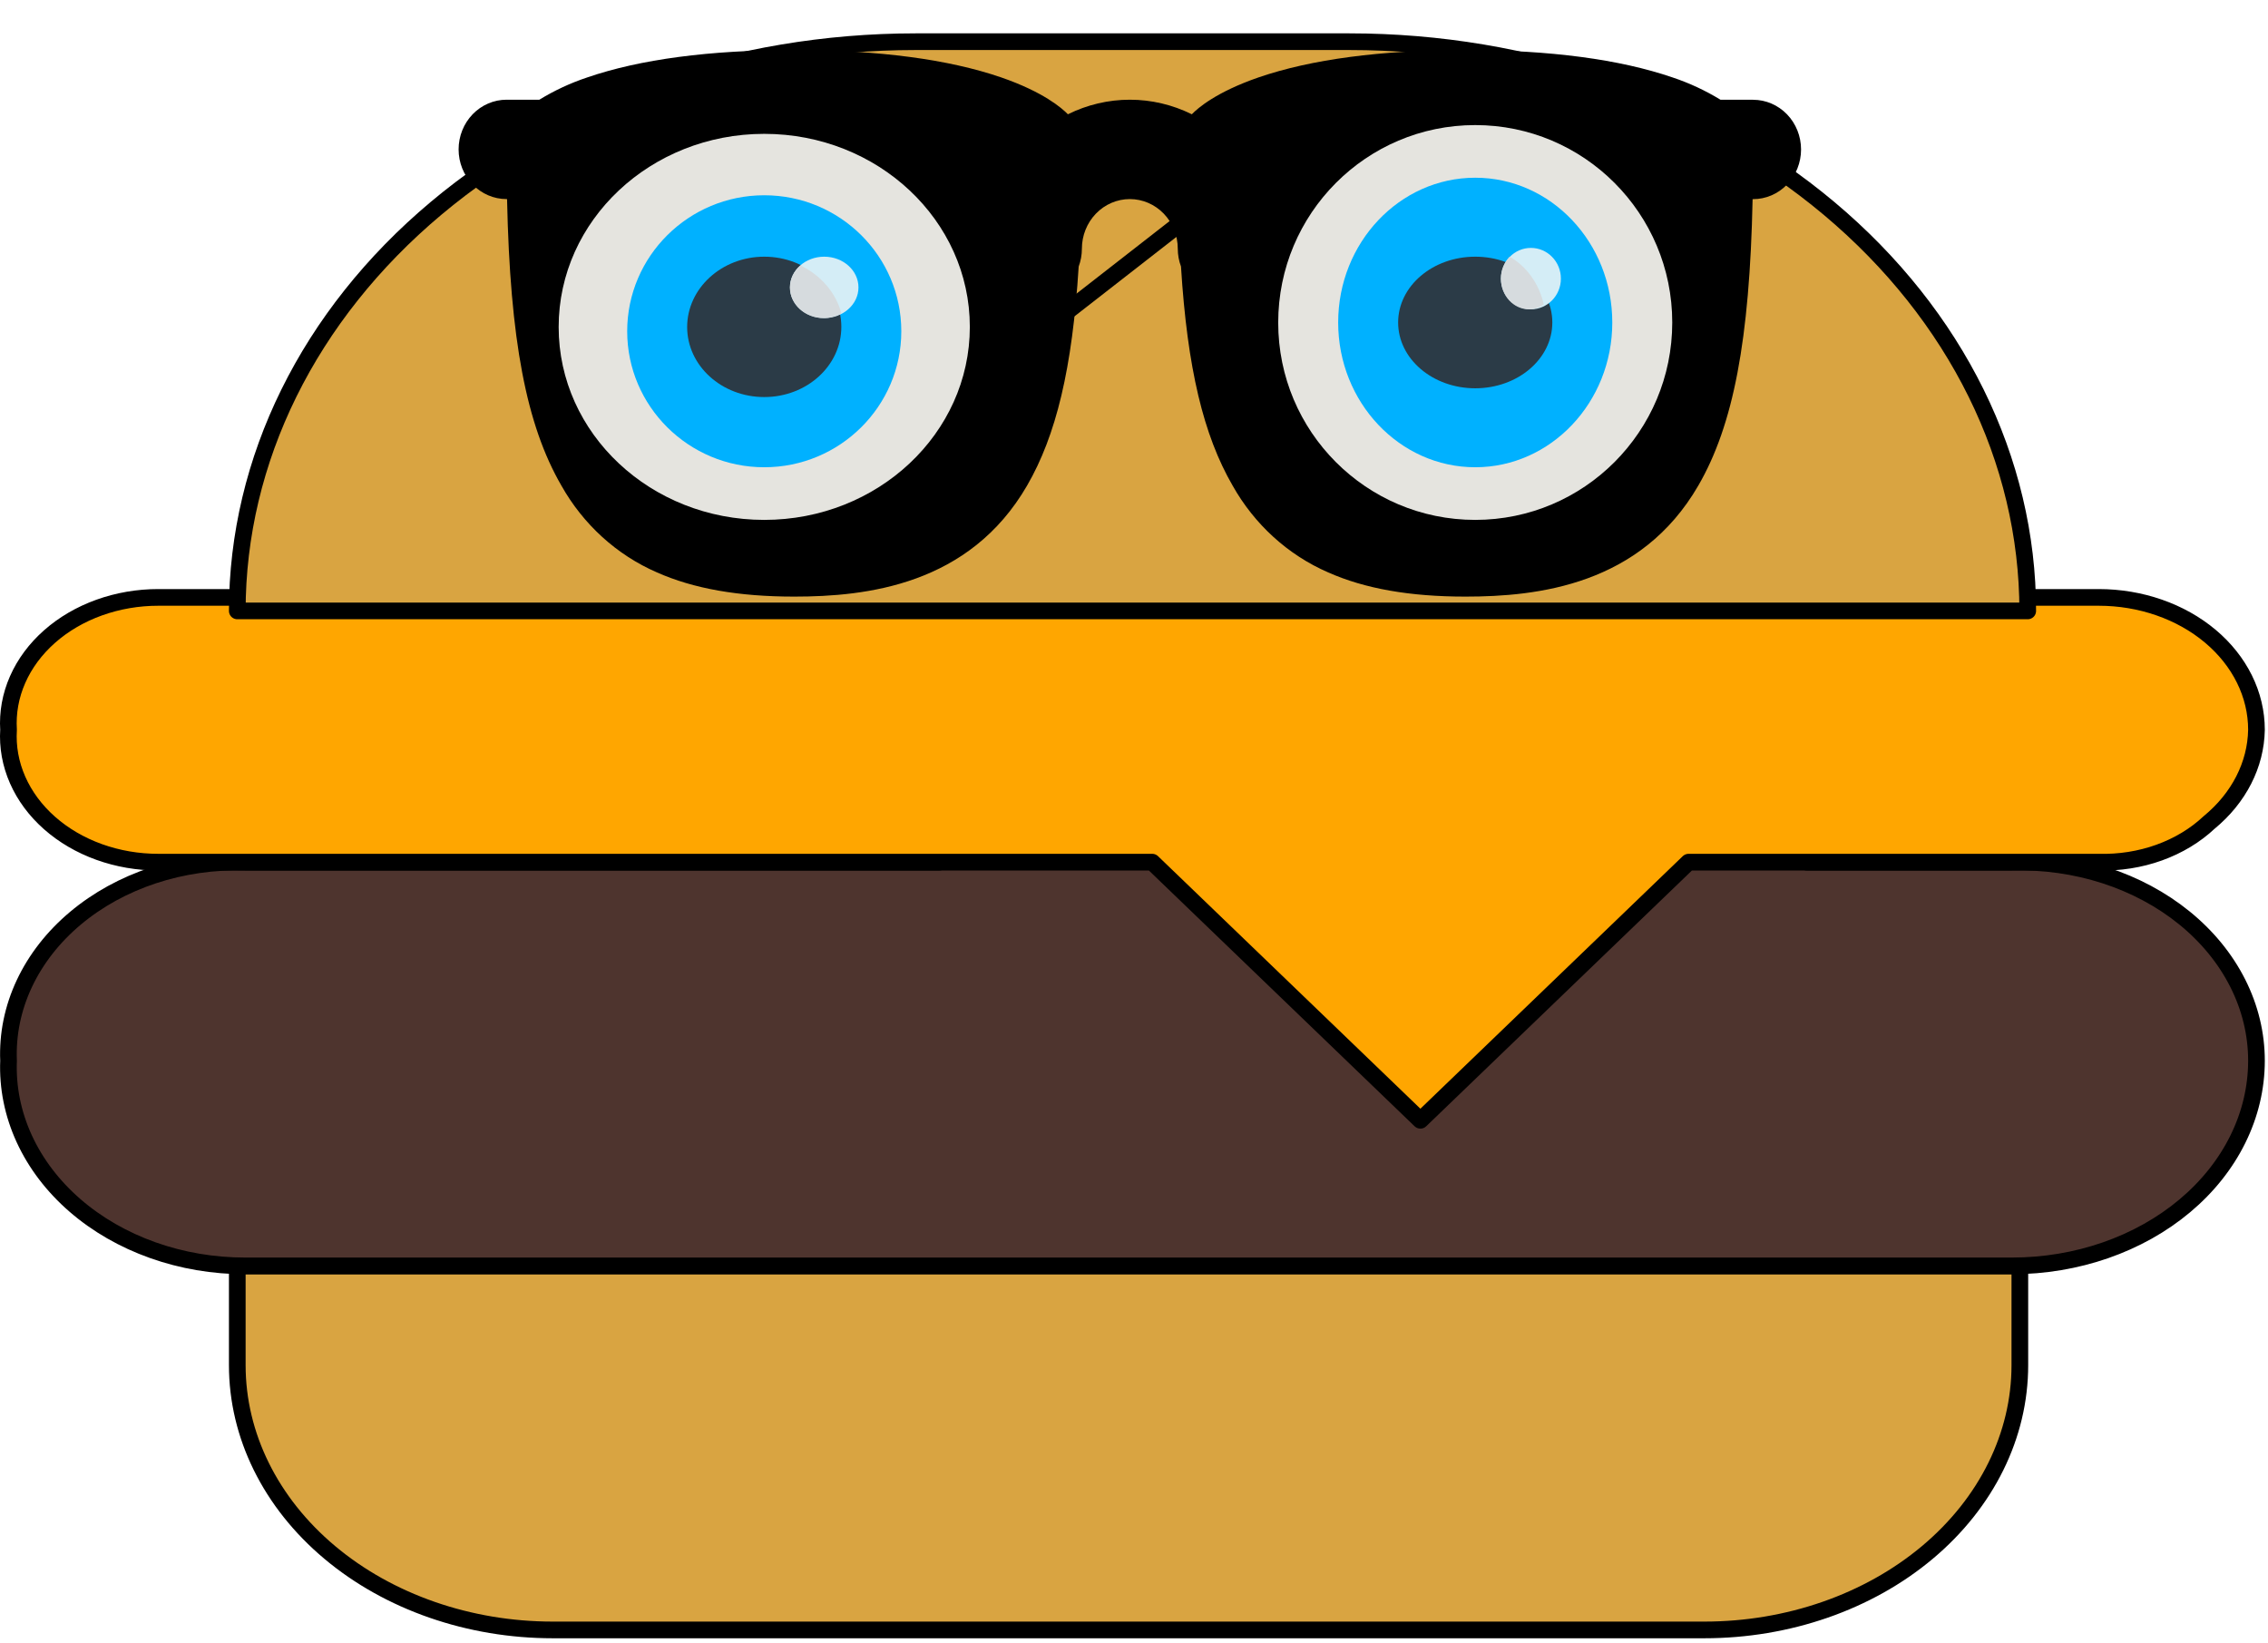 <svg width="272" height="197" viewBox="0 0 272 197" fill="none" xmlns="http://www.w3.org/2000/svg">
<path d="M28.457 151.812H242.239V163.719C242.239 172.139 238.253 180.215 231.157 186.169C224.061 192.124 214.437 195.469 204.402 195.469H66.295C56.26 195.469 46.636 192.124 39.54 186.169C32.444 180.215 28.457 172.139 28.457 163.719V151.812Z" fill="#D9A441" stroke="black" stroke-width="2" stroke-linecap="round" stroke-linejoin="round"/>
<path d="M216.699 103.394H241.293C245.099 103.287 248.891 103.825 252.444 104.973C255.997 106.122 259.238 107.859 261.974 110.081C264.71 112.303 266.885 114.964 268.37 117.907C269.855 120.849 270.619 124.011 270.617 127.206C270.617 133.732 267.528 139.991 262.028 144.605C256.529 149.22 249.071 151.812 241.293 151.812H29.403C25.595 151.814 21.826 151.173 18.32 149.927C14.814 148.681 11.642 146.856 8.994 144.56C6.347 142.264 4.276 139.544 2.907 136.563C1.538 133.582 0.898 130.399 1.025 127.206C0.893 124.049 1.536 120.903 2.916 117.964C4.295 115.025 6.381 112.355 9.043 110.122C11.705 107.888 14.886 106.138 18.389 104.98C21.891 103.823 25.641 103.283 29.403 103.394H112.646" fill="#4E342E"/>
<path d="M216.699 103.394H241.293C245.099 103.287 248.891 103.825 252.444 104.973C255.997 106.122 259.238 107.859 261.974 110.081C264.71 112.303 266.885 114.964 268.37 117.907C269.855 120.849 270.619 124.011 270.617 127.206C270.617 133.732 267.528 139.991 262.028 144.605C256.529 149.22 249.071 151.812 241.293 151.812H29.403C25.595 151.814 21.826 151.173 18.32 149.927C14.814 148.681 11.642 146.856 8.994 144.56C6.347 142.264 4.276 139.544 2.907 136.563C1.538 133.582 0.898 130.399 1.025 127.206C0.893 124.049 1.536 120.903 2.916 117.964C4.295 115.025 6.381 112.355 9.043 110.122C11.705 107.888 14.886 106.138 18.389 104.98C21.891 103.823 25.641 103.283 29.403 103.394H112.646" stroke="black" stroke-width="2" stroke-linecap="round" stroke-linejoin="round"/>
<path d="M270.617 87.519C270.546 91.706 268.507 95.7 264.942 98.631C263.284 100.189 261.238 101.423 258.95 102.246C256.662 103.069 254.187 103.46 251.699 103.394H202.51L170.348 134.35L138.186 103.394H18.998C16.556 103.397 14.139 102.982 11.894 102.175C9.65 101.368 7.624 100.185 5.943 98.7C4.261 97.214 2.957 95.457 2.112 93.534C1.266 91.612 0.896 89.565 1.025 87.519C0.896 85.472 1.266 83.426 2.112 81.503C2.957 79.581 4.261 77.823 5.943 76.338C7.624 74.852 9.65 73.67 11.894 72.863C14.139 72.056 16.556 71.641 18.998 71.644H251.699C256.716 71.644 261.529 73.316 265.077 76.293C268.624 79.27 270.617 83.308 270.617 87.519Z" fill="#FFA600" stroke="black" stroke-width="2" stroke-linecap="round" stroke-linejoin="round"/>
<g filter="url(#filter0_d_4_19)">
<path d="M109.808 1H161.834C183.41 1 204.102 8.192 219.358 20.994C234.614 33.795 243.185 51.158 243.185 69.263H28.457C28.457 51.158 37.028 33.795 52.284 20.994C67.54 8.192 88.232 1 109.808 1Z" fill="#D9A441"/>
<path d="M109.808 1H161.834C183.41 1 204.102 8.192 219.358 20.994C234.614 33.795 243.185 51.158 243.185 69.263H28.457C28.457 51.158 37.028 33.795 52.284 20.994C67.54 8.192 88.232 1 109.808 1Z" stroke="black" stroke-width="2" stroke-linecap="round" stroke-linejoin="round"/>
</g>
<path d="M82.376 36.719L93.727 47.038" stroke="black" stroke-width="2" stroke-linecap="round" stroke-linejoin="round"/>
<path d="M184.537 32.75L196.834 43.862" stroke="black" stroke-width="2" stroke-linecap="round" stroke-linejoin="round"/>
<path d="M127.781 37.513L141.024 27.194" stroke="black" stroke-width="2" stroke-linecap="round" stroke-linejoin="round"/>
<path d="M210.25 11.958H206.333C204.518 10.848 202.59 9.951 200.583 9.284C194.258 7.117 185.906 6 175.75 6C165.594 6 157.242 7.117 150.932 9.284C145.879 11.031 143.654 12.956 142.935 13.705C140.615 12.555 138.076 11.958 135.504 11.958C132.932 11.958 130.392 12.555 128.072 13.705C127.353 12.96 125.128 11.031 120.076 9.284C113.758 7.117 105.406 6 95.25 6C85.094 6 76.742 7.117 70.432 9.284C68.425 9.951 66.496 10.848 64.682 11.958H60.75C59.225 11.958 57.763 12.586 56.684 13.703C55.606 14.821 55 16.336 55 17.916C55 19.497 55.606 21.012 56.684 22.13C57.763 23.247 59.225 23.875 60.75 23.875H60.811C61.17 40.804 63.126 50.977 67.319 58.221C69.947 62.897 73.974 66.558 78.791 68.647C83.186 70.599 88.573 71.548 95.25 71.548C103.929 71.548 116.266 70.167 123.181 58.228C126.659 52.218 128.604 44.193 129.365 31.967C129.619 31.286 129.749 30.563 129.75 29.833C129.75 28.253 130.356 26.737 131.434 25.62C132.512 24.503 133.975 23.875 135.5 23.875C137.025 23.875 138.488 24.503 139.566 25.62C140.644 26.737 141.25 28.253 141.25 29.833C141.252 30.56 141.382 31.281 141.635 31.959C142.396 44.185 144.341 52.21 147.819 58.221C150.447 62.897 154.474 66.558 159.291 68.647C163.686 70.599 169.073 71.548 175.75 71.548C184.429 71.548 196.766 70.167 203.681 58.228C207.875 50.985 209.837 40.811 210.189 23.882H210.25C211.775 23.882 213.238 23.255 214.316 22.137C215.394 21.02 216 19.504 216 17.924C216 16.344 215.394 14.828 214.316 13.711C213.238 12.594 211.775 11.966 210.25 11.966V11.958Z" fill="black"/>
<path d="M176.923 15C189.972 15 200.552 25.601 200.552 38.674C200.552 51.747 189.972 62.348 176.923 62.348C163.875 62.348 153.295 51.768 153.295 38.694C153.295 25.601 163.875 15 176.923 15Z" fill="#E5E4DF"/>
<path d="M176.924 21.313C186.012 21.313 193.361 29.096 193.361 38.674C193.361 48.252 185.992 56.035 176.924 56.035C167.855 56.035 160.486 48.252 160.486 38.674C160.486 29.096 167.855 21.313 176.924 21.313Z" fill="#00B1FF"/>
<path d="M176.923 30.783C182.032 30.783 186.169 34.314 186.169 38.674C186.169 43.034 182.032 46.565 176.923 46.565C171.815 46.565 167.678 43.034 167.678 38.674C167.678 34.314 171.815 30.783 176.923 30.783Z" fill="#2B3B47"/>
<path d="M183.601 29.73C185.586 29.73 187.197 31.381 187.197 33.413C187.197 35.445 185.586 37.096 183.601 37.096C181.617 37.096 180.005 35.445 180.005 33.413C180.005 31.381 181.617 29.73 183.601 29.73Z" fill="#D4EDF6"/>
<path d="M185.142 36.514C184.59 34.029 183.08 31.945 181.055 30.783C180.411 31.444 180.005 32.386 180.005 33.428C180.005 35.452 181.515 37.096 183.375 37.096C184.001 37.096 184.627 36.875 185.142 36.514Z" fill="#D6DBDE"/>
<path d="M91.656 16.052C105.271 16.052 116.311 26.417 116.311 39.2C116.311 51.983 105.271 62.348 91.656 62.348C78.04 62.348 67 52.003 67 39.22C67 26.417 78.04 16.052 91.656 16.052Z" fill="#E5E4DF"/>
<path d="M91.656 23.417C100.744 23.417 108.093 30.729 108.093 39.726C108.093 48.723 100.724 56.035 91.656 56.035C82.588 56.035 75.219 48.723 75.219 39.726C75.219 30.729 82.588 23.417 91.656 23.417Z" fill="#00B1FF"/>
<path d="M91.656 30.783C96.764 30.783 100.902 34.549 100.902 39.2C100.902 43.851 96.764 47.617 91.656 47.617C86.547 47.617 82.41 43.851 82.41 39.219C82.41 34.588 86.547 30.783 91.656 30.783Z" fill="#2B3B47"/>
<path d="M98.847 30.783C101.115 30.783 102.956 32.433 102.956 34.465C102.956 36.498 101.115 38.148 98.847 38.148C96.579 38.148 94.738 36.498 94.738 34.465C94.738 32.433 96.579 30.783 98.847 30.783Z" fill="#D4EDF6"/>
<path d="M100.902 37.567C100.239 35.081 98.427 32.997 95.997 31.835C95.224 32.496 94.738 33.438 94.738 34.48C94.738 36.504 96.549 38.148 98.781 38.148C99.554 38.148 100.283 37.927 100.902 37.567Z" fill="#D6DBDE"/>
<defs>
<filter id="filter0_d_4_19" x="23.457" y="0" width="224.728" height="78.263" filterUnits="userSpaceOnUse" color-interpolation-filters="sRGB">
<feFlood flood-opacity="0" result="BackgroundImageFix"/>
<feColorMatrix in="SourceAlpha" type="matrix" values="0 0 0 0 0 0 0 0 0 0 0 0 0 0 0 0 0 0 127 0" result="hardAlpha"/>
<feOffset dy="4"/>
<feGaussianBlur stdDeviation="2"/>
<feComposite in2="hardAlpha" operator="out"/>
<feColorMatrix type="matrix" values="0 0 0 0 0 0 0 0 0 0 0 0 0 0 0 0 0 0 0.25 0"/>
<feBlend mode="normal" in2="BackgroundImageFix" result="effect1_dropShadow_4_19"/>
<feBlend mode="normal" in="SourceGraphic" in2="effect1_dropShadow_4_19" result="shape"/>
</filter>
</defs>
</svg>
